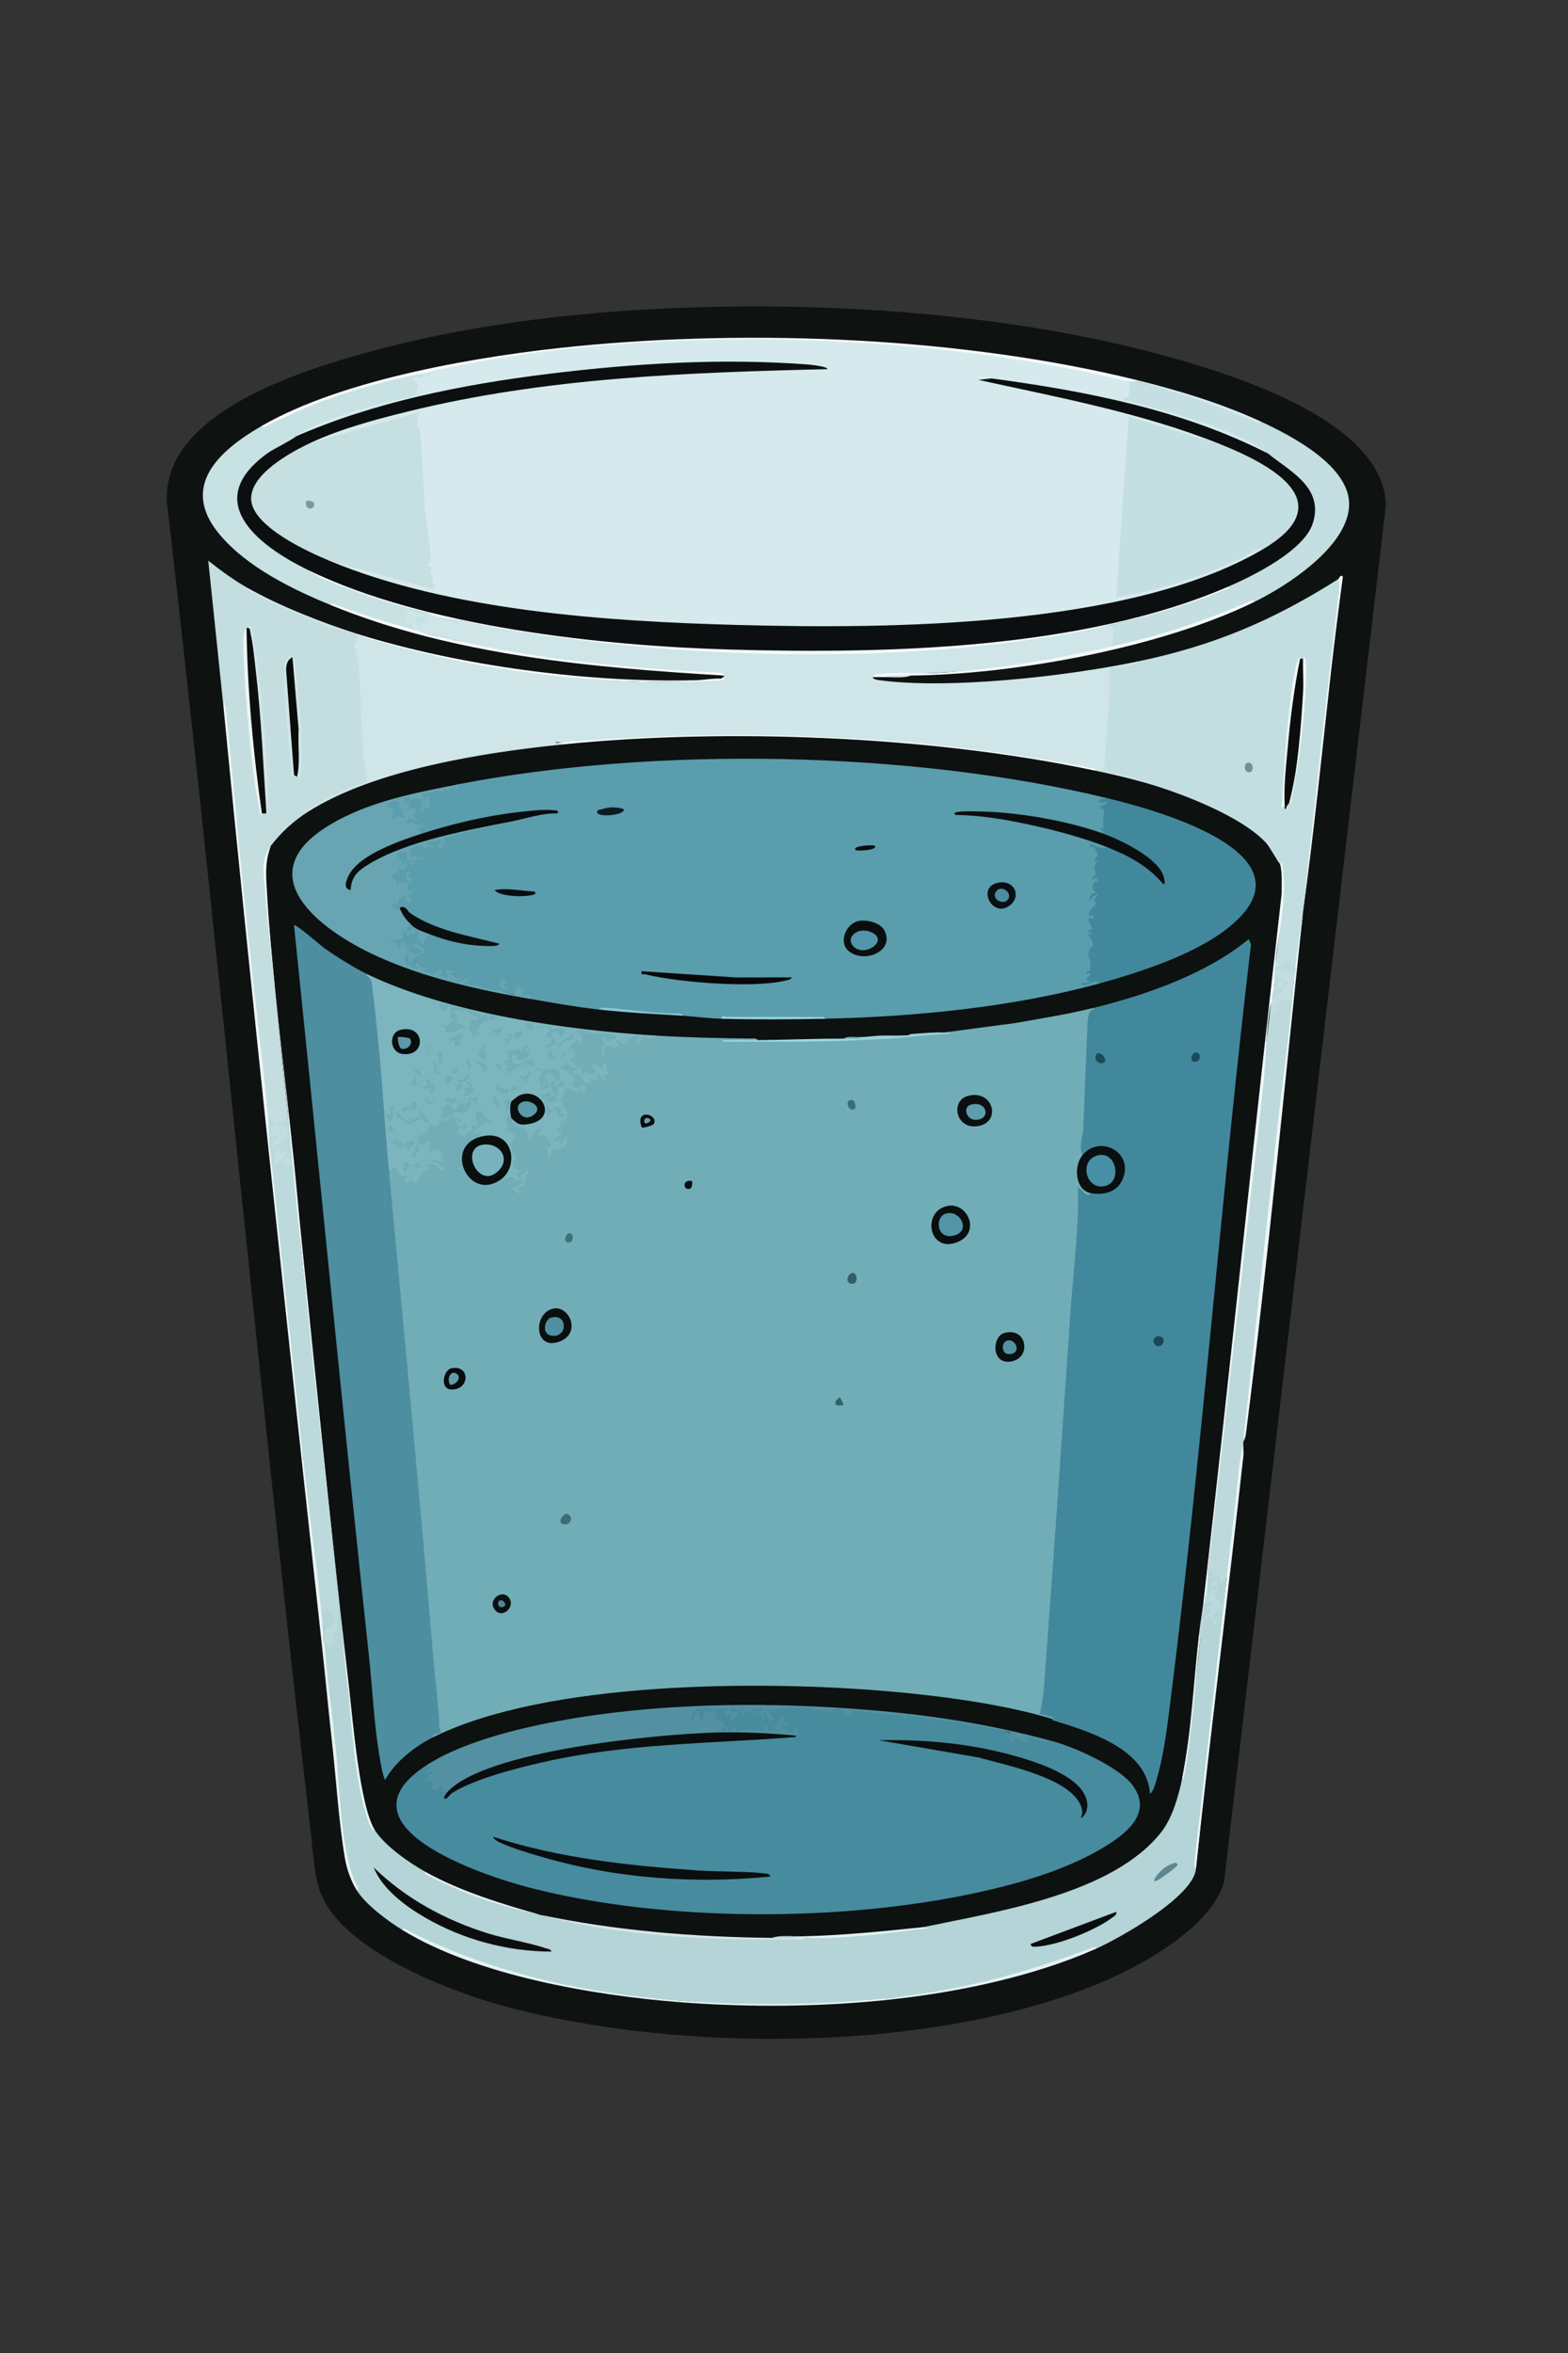 <?xml version="1.0" encoding="UTF-8"?>
<svg id="Layer_1" xmlns="http://www.w3.org/2000/svg" version="1.1" viewBox="0 0 1024 1536">
  <rect x="0" y="0" width="1024" height="1536" fill="#333333" stroke="none"/>
  <!-- Generator: Adobe Illustrator 29.5.1, SVG Export Plug-In . SVG Version: 2.1.0 Build 141)  -->
  <defs>
    <style>
      .st0 {
        fill: #060c0e;
      }

      .st1 {
        fill: #0b0e0e;
      }

      .st2 {
        fill: #c4dfe1;
      }

      .st3 {
        fill: #e6f0f0;
      }

      .st4 {
        fill: #ebf5f4;
      }

      .st5 {
        fill: #e5f1f2;
      }

      .st6 {
        fill: #eaf4f5;
      }

      .st7 {
        fill: #0e1211;
      }

      .st8 {
        fill: #0a0e0f;
      }

      .st9 {
        fill: #1b4b5b;
      }

      .st10 {
        fill: #080f10;
      }

      .st11 {
        fill: #99d6e4;
      }

      .st12 {
        fill: #89c7d5;
      }

      .st13 {
        fill: #eef7f7;
      }

      .st14 {
        fill: #0c0e0d;
      }

      .st15 {
        fill: #5c9dae;
      }

      .st16 {
        fill: #98d0da;
      }

      .st17 {
        fill: #478b9e;
      }

      .st18 {
        fill: #bdd9dc;
      }

      .st19 {
        fill: #e7f3f3;
      }

      .st20 {
        fill: #0a0f10;
      }

      .st21 {
        fill: #e6f3f3;
      }

      .st22 {
        fill: #f3f9f9;
      }

      .st23 {
        fill: #edf6f6;
      }

      .st24 {
        fill: #0c0e0e;
      }

      .st25 {
        fill: #0c1b22;
      }

      .st26 {
        fill: #070809;
      }

      .st27 {
        fill: #5392a4;
      }

      .st28 {
        fill: #6b949c;
      }

      .st29 {
        fill: #3f717d;
      }

      .st30 {
        fill: #f5f9fa;
      }

      .st31 {
        fill: #eef8f8;
      }

      .st32 {
        fill: #5a9dad;
      }

      .st33 {
        fill: #080c0e;
      }

      .st34 {
        fill: #5196a8;
      }

      .st35 {
        fill: #468fa4;
      }

      .st36 {
        fill: #f5fafa;
      }

      .st37 {
        fill: #1b4756;
      }

      .st38 {
        fill: #0b0e0f;
      }

      .st39 {
        fill: #0b0f0f;
      }

      .st40 {
        fill: #c4dee0;
      }

      .st41 {
        fill: #71adb7;
      }

      .st42 {
        fill: #5d8790;
      }

      .st43 {
        fill: #f6fafa;
      }

      .st44 {
        fill: #4f90a2;
      }

      .st45 {
        fill: #e0eff0;
      }

      .st46 {
        fill: #42889d;
      }

      .st47 {
        fill: #9adae6;
      }

      .st48 {
        fill: #d6e6e7;
      }

      .st49 {
        fill: #f4f9f9;
      }

      .st50 {
        fill: #ebf6f7;
      }

      .st51 {
        fill: #ecf4f4;
      }

      .st52 {
        fill: #5391a2;
      }

      .st53 {
        fill: #3a6e7b;
      }

      .st54 {
        fill: #68a4b1;
      }

      .st55 {
        fill: #eff6f6;
      }

      .st56 {
        fill: #5999a9;
      }

      .st57 {
        fill: #0a0e0e;
      }

      .st58 {
        fill: #e4f1f1;
      }

      .st59 {
        fill: #eef6f6;
      }

      .st60 {
        fill: #4d8ea0;
      }

      .st61 {
        fill: #c6dfe1;
      }

      .st62 {
        fill: #c3dee1;
      }

      .st63 {
        fill: #091113;
      }

      .st64 {
        fill: #c8e1e3;
      }

      .st65 {
        fill: #060c0f;
      }

      .st66 {
        fill: #f2f8f8;
      }

      .st67 {
        fill: #ebf5f5;
      }

      .st68 {
        fill: #e6f2f2;
      }

      .st69 {
        fill: #b4d4d7;
      }

      .st70 {
        fill: #315e68;
      }

      .st71 {
        fill: #0a0f11;
      }

      .st72 {
        fill: #bcd9dc;
      }

      .st73 {
        fill: #5d98a8;
      }

      .st74 {
        fill: #f0f7f6;
      }

      .st75 {
        fill: #558593;
      }

      .st76 {
        fill: #3c6d79;
      }

      .st77 {
        fill: #749aa1;
      }

      .st78 {
        fill: #080e10;
      }

      .st79 {
        fill: #5394a7;
      }

      .st80 {
        fill: #cfe5e8;
      }

      .st81 {
        fill: #090b0a;
      }

      .st82 {
        fill: #0d1110;
      }

      .st83 {
        fill: #e8f3f4;
      }

      .st84 {
        fill: #619bab;
      }

      .st85 {
        fill: #d6eaed;
      }

      .st86 {
        fill: #e1f1f1;
      }

      .st87 {
        fill: #0c0f0f;
      }

      .st88 {
        fill: #6a9ea9;
      }

      .st89 {
        fill: #0a0d0d;
      }

      .st90 {
        fill: #eff7f7;
      }

      .st91 {
        fill: #4b8da1;
      }

      .st92 {
        fill: #7cb5be;
      }

      .st93 {
        fill: #0b0f11;
      }

      .st94 {
        fill: #78b3bd;
      }

      .st95 {
        fill: #c4dee1;
      }

      .st96 {
        fill: #090d0e;
      }

      .st97 {
        fill: #0b0d0c;
      }

      .st98 {
        fill: #32626e;
      }
    </style>
  </defs>
  <path class="st7" d="M467.79,200.29c101.13-1.98,214.25,7.83,311.2,37.21,40,12.12,126.03,41.68,126,93l-105.68,898.32c-8.27,28.42-50.72,52.46-76.35,63.65-109.64,47.87-278.69,48.02-393.18,17.25-36.12-9.71-104.85-36.14-119.97-73.03-4.65-11.34-5.36-27.75-6.81-40.19-33.74-289.36-60.69-579.58-94-869-2.97-55.05,79.35-82.67,121.99-94.99,76.1-21.98,157.7-30.66,236.79-32.21Z"/>
  <path class="st80" d="M279,400c2.7.33,6.93,1.21,9,3,3.64,1.58,8.7,3.25,12,2,139.44,25.72,285.46,29.99,425,3,6.29-.71,5.11,11.87,1,14-1.23.9-2.49,1.68-3.85,2.04-14.87,3.86-30.93,6.45-46.15,8.85-32.54,5.14-60.93,6.34-92.62,7.26-4.3.12-9.7.37-13.37,1.86.04,1.3,2.55,1.78,3.58,1.92,45.63,6.32,122.62-2.48,168.42-11.92,3.4-.58,2.63,1.9-.23,3.2l-14.42,2.42c-1.13,21.13-2.63,42.45-4.51,63.98l20.02,4.79c3.4.85,5.11,2.39,5.14,4.6-.87.28-1.74.53-2.63.64-3.14.4-25.76-5.05-28.34-6.85-.74-.51-1.4-1.14-2.03-1.8-107.97-23.21-230.86-27.78-345.41-17.9-8.06-1.14-8.92-.84-2.59.9-1.17,1.15-2.54,1.97-4.11,2.44-53.64,6.31-109.35,14.31-157.14,40.98l-4.75.58c-2.39,1.18-2.91-.72-1.38-2.85,11.43-7.7,24.55-13.31,37.48-18.32-2.05-26.79-4.01-53.54-5.88-80.26-1.87-5.22-1.58-8.17.12-12.97l3.66-.6c75.88,21.13,158.38,34.66,237.31,28.49.07,0-1.29.19-1.31-.49.53-.7,1.98-1.1,2-2-19.2-2.1-38.9-3.73-59.1-4.9-39.18-3.74-78.99-7.59-116.9-18.1-5.76-2.01-11.76-3.34-18-4-2.48.58-7.8-.8-9-3-7.72-3.39-10.06-7.36-4.27-13.68,4.5,1.79,8.92,2.68,13.27,2.68Z"/>
  <path class="st69" d="M789,1025c1.49-2.78,5.23-.83,5.45,2.01,2.49,1.01,4.67,2.34,6.55,3.99-6.88,64.35-13.55,127.35-20,189-1.45,17.96-49.52,45.09-65,52-42.17,15.07-87.33,28.77-133,32-45.89,5.96-92.93,6.26-139,2-62.38-3.55-125.77-17.9-181-46-9.56-5.86-24.07-16.56-30-26-4.63-10.63-6.99-21.05-8.82-32.87-3.06-19.79-4.78-41.74-6.09-61.75-.03-.44.38-.9.91-1.38-4.14-21.49-6.72-44.1-7-66,3.67.08,4.78-1.16,3.35-3.74,3.25-3.36,4.35-5.92,3.3-7.66l1.53-4.33c-2.18-2.25-1.56-6.65,1.82-6.27,2.08,17.31,3.75,34.65,5,52,2.46,21.83,5.35,43.65,8.68,65.46,1.61,9.05,3.68,20.55,9.32,27.54l2.64.31c7.93,10.12,18.82,17.55,29.78,24.07l.58,2.62c22.02,13.83,49.37,21.32,75,28,56.39,13.22,115.92,16.74,173,15,26.58-.92,52.25-3.25,77-7l2.85-2.64,47.83-10.05c46.18-11.6,107.66-28.1,115.89-82.5l2.42-1.81c4.94-28.57,8.94-59.57,12-93-.11-6.55,1.04-13.77,3-20-.58-1.81-.58-3.48,0-5,4.04,1.21,5.44.72,4.19-1.48-2.15,1.89-3.95,1.19-3.19-1.52-.84-4.68.05-10.23,1-15Z"/>
  <path class="st62" d="M851,595c-1.1,11.49-2.77,22.82-5,34-.49,2.74-2.2,1.86-4.17.69-3.76,2.55-9.15,4.27-8.83-1.69,3.4-21.24,4.64-42.36,3.72-63.37l-.72-.63c-.64.62-1.35.86-2.16.63-5.11-8.88-9.56-15.4-18.29-21.5-19.7-13.77-43.15-22.39-65.9-29.57l-1.65-2.56-5.78-2.72-22.22-5.29c.45-1.35,1.23-2.69,1.36-4.14,1.31-15.12,2.02-30.1,3.1-45.39.39-5.48.02-11.83.55-17.46l17.56-2.95-.56-1.04c50.16-10.34,89.15-26.85,132-54l1.43.08c-7.4,70.24-15.54,142.55-24.43,216.92Z"/>
  <path class="st40" d="M162,384c21.66,12.12,45.33,22.46,71,31,.77-.44,1.43-.75,2,0-4.21,1.82-.53,4.6-4,5.49,2.91,6.68,3.37,17.17,3.95,24.99,1.44,19.5.36,38.9,3.95,58.12.33,1.76.04,3.63.11,5.4l1.99.98c-13.01,3.83-25.25,9.82-36.92,16.59-.4.23-5.17,2.56-3.08,3.42-3.03,4.48-7.11,8.47-12.25,12-3.5,4.47-7.42,7.81-11.75,10-4.47,7.61-4.64,16.2-3.59,25.79,4.25,49.79,9.12,99.53,14.59,149.21l-.62,6.74c3.77,6.08-1.52,15.59-8.04,16.52-3.04.43-2.72-5.27-1.76-6.23,1.12-1.12.84.61-.5.07-.37-.15-.61-.62-.82-1.19.86-5.69.43-11-1.27-15.91-11.86-89.38-20.41-179.67-28.01-269.99.25,2.08-.08,3.75-.99,4.99l-9.99-96c8.17,6.51,16.88,12.84,25.99,18Z"/>
  <path class="st95" d="M742,249c28.01,6.67,55.01,15.33,81,26,20.17,9.31,59.49,29.47,58.04,55.54-1.49,26.69-40.37,51.85-62.04,62.46-28.86,11.26-59.12,22.94-90.17,29.5l-2.83-.5c.28-4.06,3.19-11.47-1-14,27.63-6.26,53.3-14.6,77-25l.74-2.5c26-11.69,76.84-36.95,42.72-68.56l-17.42-13.36-.03-2.58c-28.71-17.07-62.2-26.04-94.65-34.43-1.12-2.31-.13-3.2,1.72-4.07-.07-3.53.58-6.37,1.93-8.5.27-1.66,3.78-.97,5,0Z"/>
  <path class="st64" d="M281,243c4.15,1.12,1.1,4.52-2.85,3.6-.71,1.65-2.14,2.44-4.28,2.39,1.65,1.73.7,8.93-.54,9.35-27.7,6.49-55.92,13.57-80.32,26.65.61.66.83,1.39.56,2.2l-16.75,9.63c-42.04,27.42-8.19,57.88,23.29,72.49l.9,2.67c24.5,12.07,50.5,21.41,78,28-.12,0-.89,1.19-2.31.94-3.73-.68-7.13-1.7-10.68-2.94-.26,4.67-4.84,9.87,2.99,9.01l1,3.99-2.58.4c-17.51-5.26-34.65-10.73-51.42-16.4-25.17-10.29-54.8-24.86-72.51-45.99-26.52-31.63-.33-54.9,27.51-71.01,32.65-14.6,70.61-30.97,107.01-35.72.95-.12,1.96.23,2.99.72Z"/>
  <path class="st43" d="M742,248c.87.28.86.62,0,1-1.36-.34-3.62.34-5,0-3.06.26-6.18.46-9.21-.12-46.53-9.04-90.19-16.98-137.7-21.05-102.2-8.77-208.07-5.26-307.21,16.24l-1.88-1.07c-18.53,2.91-37.82,8.01-55.77,13.73s-33.22,12.58-50.22,20.78c-1.02.49-3.41,2.5-4.01.49,53.4-30.91,144.02-45.99,205.5-52,115.83-11.32,252.34-5.8,365.5,22Z"/>
  <path class="st13" d="M812,941v-1l1.44-25.43c8.75-88.81,18.2-175.79,28.34-260.96,1.87-4.65,2.94-9.52,3.22-14.61-2.54-1.12-1.78-3.33,1-4-2.78-.88-2.92-5.05,0-6,1.57-11.09,3.49-23.02,5-34-12.12,112.98-22.76,226.57-37.13,339.37-.26,2.02-.59,5.05-1.87,6.63Z"/>
  <path class="st55" d="M175,727c1.87,4.63,2.27,9.73,1.22,15.31,2.41.86,1.63,2.06-.22,3.69-.07.74-.15,1.17-1,1-10.03-94.95-19.81-189.96-29-285l.99-4.99c4.72,47.81,9.07,95.69,14.02,143.49,4.37,42.18,9.54,84.35,13.99,126.51Z"/>
  <path class="st49" d="M270,411c2.77.76,6.06,2.25,9,3,6.19.7,12.19,2.03,18,4,56.88,12.82,115.21,18.43,173.48,21.02,1.08.08,2.54.84,2.52,1.98-86.35-5.23-176.38-13.03-257-46,.94-2.08,3.09-.35,4.37.13,17.21,6.44,31.94,11.02,49.63,15.87Z"/>
  <path class="st50" d="M812,941c-.34,3.05.33,6.4-.01,9.49-9.88,89.87-21.3,179.62-30.99,269.51.01-.18-1.34-.78-1.05-3.44,6.95-61.86,14.06-123.71,21.05-185.56-.3-1.93-.56-3.86-.68-5.79s-.2-3.83,0-5.72c2.64-26.24,5.48-53.56,9.48-78.41l2.2-1.08c-.04.33.04.67,0,1Z"/>
  <path class="st66" d="M819,393c-60.82,29.81-156.39,47.3-224,48l-17,1c-2.66,0-5.34,0-8,0-.05-1.63,2.17-1.92,3.45-2.05,13.12-1.36,29.29,0,43.04-.96,36.34-2.54,74.07-8.92,109.51-16.99,32.87-7.49,57.76-15.55,88.63-28.87,1.28-.55,3.43-2.18,4.37-.13Z"/>
  <path class="st30" d="M471,443c.74.03,3.09-.31,1.5,1-80,4.4-161.13-5.44-237.5-29-.55-.17-1.46.17-2,0-1.21-.85-.88-1.19,1-1,66.26,20.68,151.19,31.87,220.54,30.04,5.42-.14,10.46-1.28,16.46-1.04Z"/>
  <path class="st74" d="M874,378c.51-.32,1.46-3.45,2.98-1.52-2.8,21-5.5,42.08-7.86,63.14-5.81,51.84-11.06,103.84-18.12,155.38,7.35-68.53,14.84-137.05,22.99-205.51.36-3.06,1.11-8.66.01-11.49Z"/>
  <path class="st23" d="M198,952c-.07.74-.14,1.17-1,1-7.4-68.64-14.75-137.36-22-206l1-1c10.33,68.28,17.76,137.08,22,206Z"/>
  <path class="st68" d="M444,1306c.87.28.86.62,0,1-55.95-4.32-132.89-17.49-181-47,.57-1.98,3.02-.02,4.02.48,54.47,27.77,116.13,40.89,176.98,45.52Z"/>
  <path class="st5" d="M716,1272c-39.93,17.82-88.56,28.14-132,33-.74-.07-1.17-.14-1-1,46.25-5.16,85.14-15.89,128.63-31.87,1.28-.47,3.42-2.21,4.37-.13Z"/>
  <path class="st83" d="M583,1304l1,1c-45.8,5.12-94.04,5.55-140,2v-1c44.61,3.39,94.49,2.97,139-2Z"/>
  <path class="st67" d="M210,1054c3.03.77,3.47,6.88,1.29,8.44.72,2.93.62,5.45-.29,7.56,1.91.56,1.91,1.44,0,2-.28.87-.62.86-1,0-4.32-39.65-8.72-79.35-13-119l1-1c5.88,25.25,8.78,51.9,11.39,77.84,1.13,8.04,2.1,16.11.61,24.16Z"/>
  <path class="st19" d="M233,1234c-3.76-5.99-6.52-13.79-7.72-20.78-4.01-23.3-5.61-50.35-8.28-74.22.18-2.15.35-2.77,2-1,2.74,25.62,3.28,70.05,13.51,91.99.48,1.03,2.5,3.4.49,4.01Z"/>
  <path class="st85" d="M823,275c-.93,2.04-3.09.43-4.37-.13-24.52-10.64-50.66-19.38-76.63-25.87v-1c27.25,6.69,55.54,15.25,81,27Z"/>
  <path class="st80" d="M234,414l-1,1c-23.35-7.33-47.32-17.25-69.03-28.47-.5-.26-4.18-1.77-1.97-2.53,20.13,11.4,49.83,23.08,72,30Z"/>
  <path class="st3" d="M212,1072c1.4,22.08,4.66,44.06,7,66l-2,1c-2.49-22.3-4.57-44.7-7-67h1c.24-.87.57-.85,1,0Z"/>
  <path class="st80" d="M595,441c-4.82,1.84-11.59,1-17,1,4.84-1.88,11.56-.94,17-1Z"/>
  <path class="st82" d="M715,503c10.74,2.27,22.44,4.99,33,8,22.75,6.5,63.23,21.91,79.03,39.47,2.31,2.57,8.17,13.41,8.97,13.53,1.96,5.42,2.35,13.63,1.7,19.54-16.76,153.87-33.99,307.69-51.7,461.46.28,7.37-1.2,14.95-3,22-1.56,31.65-5.23,62.99-11,94-2.29,11.34-6.42,25.78-13.58,34.92-31.87,40.65-107.69,52.05-155.42,62.08-26.05,3.91-52.61,6.96-79,6-.59,1.54-1.41,1.53-2,0l-18,1c-50.59.94-101.63-3.51-151-15-25.76-6.66-52.3-14-75-28-10.53-5.82-26.45-16.88-33-27-.99-.51-1.55-1.4-2.05-2.34-1.02-1.9-1.78-3.92-2.46-5.97-2.27-6.83-3.82-13.92-5.15-21.01-3.91-20.91-5.93-42.82-7.34-63.67-11.13-97.23-21.92-194.55-31-292-9.08-79.84-17.09-159.52-24.02-239.03-.38-6.56.62-13.23,4.02-18.97,6.6-8.7,14.77-16.1,24-22,43.24-27.64,115.48-38.88,166-44,115.56-11.44,234.19-6.6,348,17Z"/>
  <path class="st22" d="M802,383c2.46.87-.97,1.55-1.66,1.83-25.52,10.26-48.48,17.09-75.34,23.17-126.84,28.72-297.68,23.19-425-3-3.64,1.1-8.39-.36-12-2-2.87-.54-8.45-2.97-9-3-23.88-5.36-47.04-13.65-69.68-22.82l-8.32-5.18c2.13-.02,4.34,0,6.34.79,31.1,12.27,58.07,21.79,91.05,29.04,65.41,14.37,133.8,19.69,200.59,20.71,67.6,1.03,136.27-.62,202.98-12.74,33.33-6.06,61-14.87,92.71-25.89,2.35-.82,4.87-.9,7.33-.91Z"/>
  <path class="st36" d="M367,486l-4-.99c117.53-10.23,236.86-5.86,352.56,16.94l-.56,1.05c-106.49-22.5-239.81-27.96-348-17Z"/>
  <path class="st64" d="M272.01,409c1.36-4.13-2.03-3.01-2-6l7-.53c3.26,3.82-2.34,5.1-4.99,6.53Z"/>
  <path class="st64" d="M297,418c-5.99-1.35-12.04-2.48-18-4l13.86,1.64,4.14,2.36Z"/>
  <path class="st64" d="M300,405c-1.12,2.99-1.95,1.49-3.66,1.18-3.03-.55-6.37-.61-8.34-3.18,3.93.74,8.09,1.2,12,2Z"/>
  <path class="st18" d="M812,940l-2.87,17.63c-2.17,24.52-5.37,48.93-8.13,73.37-2.21-.4-2.71,3.69-5,2-.4-.29,3.11-7.29-5.99-2l2.98-4.51-3.99-1.49c13.61-129.6,27.27-252.93,41-370l1.62-.26c2.94-3.3,4.91-5.26,9.26-3.91-.13-5.23,1.25-9.17,4.12-11.83-2.36,32.89-7.37,65.7-10.99,98.51-7.47,67.48-14.59,135.08-22.01,202.49Z"/>
  <path class="st72" d="M175,727c.42,1.57,3.76,4.91,3.89,5.64.09.53-3.62,7.57-1.88,10.35l.99-3,3.98,2.51c-1.8,1.98-4.5,3.31-3.97,6.5,5.24-3.4,12.16-7.07,8.98-13.99l-4.99,3.98c4.56-4.96-.53-4.03-1.01-5.5-1.02-3.16,4.27.14,5.02-.97l1.99-5.51c3.39,27.59,6.12,55.28,8,83,8.8,79.98,17.47,159.98,26,240-1.01,1.79-1.77,6.83-1.74,8.72.05,2.98,3.04,1.24-.3,6.53-.78,1.24-2.93-.04-.94,3.23-6.3-.45,2.26,2.53.97,4.52-2.34-1.71-3.85,1.96-4.49,1.98-.23,0-2.23-2.34-3.5-2.98-.25-.12-.68.09-1,0,0-.67,0-1.33,0-2,.49-3.3.85-6.52,1.09-9.67,6.33,1.24,4.32-10.14.29-6.6-.67.59-1.57.54-2.39.27-3.31-33.77-8.41-68.23-12-102-7.29-68.56-14.75-137.43-22-206-.63-5.92-.36-12.92-1-19Z"/>
  <path class="st31" d="M833,628c2.11,2.99,2.19,4.99.22,6.03,1.43,4.25,1.03,7.24-1.22,8.97.86.33.86.67,0,1,2.93.63,1.63,5.79-.47,6.78l-.53,3.22c1.11,1.43.53,1.97-1,1-3.21,15.37-3.16,37.17-5,53.5-11.89,105.5-24.1,211.01-36,316.5-.55,4.86-.47,10.31-1,15,2.52,1.45,1.61,2.73-1,3-.18,1.63.18,3.37,0,5-.78.09-1.11-.91-1-3,17.61-153.68,33.29-307.77,50.99-461.51-.06-6.53.54-13.11-.99-19.49.09.01.56-.85.96-1.01,4.36,20.64-1.69,43.92-3.96,65.01Z"/>
  <path class="st24" d="M360,1273.99c-28.93-.16-57.33-7.77-82.3-22.18-12.89-7.44-28.03-18.65-33.68-32.8,21.09,20.53,47.17,34.62,75.23,43.26,12.04,3.71,25.78,5.65,37.4,9.6,1.31.45,3.05.29,3.37,2.12Z"/>
  <path class="st6" d="M228,1102c-.28.87-.62.86-1,0-1.96-17.27-3.09-34.73-5-52-8.84-79.95-17.73-159.99-26-240,.28-.87.62-.86,1,0,9.99,97.19,19.68,194.93,31,292Z"/>
  <path class="st97" d="M673,1269.01l55.99-21.01c.38,2.11-1.31,2.8-2.67,3.82-11.15,8.4-36.26,18.43-50.13,18.97-1.6.06-2.73.08-3.19-1.78Z"/>
  <path class="st48" d="M504,1265l18-1c.67,0,1.33.02,2,0l2,1c-1.04,1.66-3.79,1-5.49,1.02-53.34.66-116.18-1.59-167.51-16.02,49.24,10.3,100.63,14.52,151,15Z"/>
  <path class="st58" d="M784,1068c-3.5,31.16-5.21,62.68-10.95,93.56l-1.05-.56c5.99-29.62,7.5-63.65,11-94,.56-.77.89-.44,1,1Z"/>
  <path class="st21" d="M245,1195c-2.76.31-5.03-7.59-5.72-9.78-7.66-24.46-9.34-57.32-12.28-83.22h1c2.41,20.7,6.94,77.47,17,93Z"/>
  <path class="st45" d="M353,1250c-25.67-5.37-49.67-13.32-73.03-25.47-.5-.26-4.18-1.77-1.97-2.53,22.75,12.58,49.97,20.97,75,28Z"/>
  <path class="st86" d="M603,1258l3,.99c-11.88.68-23.66,2.97-35.5,4-13.82,1.21-30.84,2.78-44.49,2.01-.85-.05-1.73-.04-2-1,26.45-.61,52.72-3.28,79-6Z"/>
  <path class="st18" d="M788,1040l2.02,1.39c-.97-5.04,1.9-3.16,5.98-3.38.32,1.62-2.77,1.22-2.92,2.45-.32,2.73,6.52,7.3,4.92,9.52-.44.6-6.59.21-5.02,7.37.14.66,4.77.98.04,3.65-1.9-4.44-.11-6.63-6-4-.57-5.83.59-2.94,1.99-3.63,1.17-.58,1.98-2,2.98-2.87l-3.97.5c0-3.43,2.16-3.53,5-3.51-1.34-5-4.92,1.33-6.01-4.49.17-1.55.97-2.73,1-3Z"/>
  <path class="st42" d="M754.01,1227.99c-1.42-1.42,4.79-7.47,6.06-8.43,1.01-.76,8.99-5.86,8.91-2.07-.02.92-13.91,11.56-14.97,10.49Z"/>
  <path class="st18" d="M787,1048c-.74,6.58-2.3,13.74-3,20l-1-1c.84-7.3,2.2-15.06,3-22l1,3Z"/>
  <path class="st18" d="M795,1031.01v4.99c-.29.24-3.86-.85-3.99-1.01-.9-1.01,3.01-4.93,3.99-3.98Z"/>
  <path class="st97" d="M851,430c2.27,30.87-1.72,63.95-9,94-.19.64-2.44,2.33-2.01,3.99h-.98c-.05-.66.03-1.33-.01-1.99l-.95-1.55c.54-31.65,4.19-63.14,10.95-94.45.56-.08,1.43-.07,2,0Z"/>
  <path class="st59" d="M849,430c-3.77,18.87-6.28,38.3-8,57.5-1.09,12.14-2.73,26.5-2,38.5l-2,1.5c1.65-26.97,3.13-55.02,7.28-81.72.4-2.6,2.68-16.58,4.22-16.69.2-.01.44.92.51.91Z"/>
  <path class="st4" d="M851,430c.09.01.32-.95.5-.94,2.2.13,1.63,11.08,1.54,13.48-.92,25.38-4.45,54.64-9.57,79.44-.16.8-.37,4.6-1.47,2.02,5.37-18.31,7.91-52.82,8.99-72.51.39-7.13-.26-14.36.01-21.49Z"/>
  <path class="st18" d="M846,629c-.26,1.86.28,4.16,0,6l-2.3,1.92c-.34,7.61-5.78,14.47-12.7,17.08-.74-3.51.72-6.87,1-10,4.92-.77,4.92-1.1,0-1,.48-4.92.47-10.08,1-15,1.43.7.02,3.45,1.98,2.44s3.91-.85,4.08-.97c.86-.61.55-2.54,1.46-2.5,1.37.06,3.59,2.26,5.47,2.04Z"/>
  <path class="st28" d="M814.51,498.01c4.01-1.2,4.63,5.19,1.98,5.98-4.01,1.2-4.63-5.19-1.98-5.98Z"/>
  <path class="st14" d="M161,410c.74-.45,1.63-.93,2.41-.33,4.84,3.72,11.34,109.39,10.59,121.33-.17-.02-2.18.03-3,0-7.09-39.68-11.62-80.75-10-121Z"/>
  <path class="st90" d="M197,810h-1c-2.85-27.63-5.21-55.36-8-83-5.34-52.8-11.61-105.56-16.07-158.49.17-6.86,1.11-11.29,5.07-16.51-3.3,8.04-3.44,15.85-2.99,24.49,3.1,59.2,11.93,122.59,17.99,182.01,1.75,17.14,3.24,34.44,5,51.5Z"/>
  <path class="st81" d="M194,507c-.68-.28-1.32-.71-2-1-3.02-22.23-4.9-44.87-5.65-67.93-.35-2.95,1.12-9.96,4.72-9.33,4.18,25.52,5.52,51.28,4.04,77.29l-1.11.97Z"/>
  <path class="st80" d="M161,410c.86-.76,1.81-1.81,2.99-1,1.27.87,4.57,26.64,5,30.5,2.67,23.45,5.07,50.49,6,74,.24,6.15-.14,12.35,0,18.49-.78.26-.86-.98-.99-1-2.07-31.13-3.34-62.5-7.01-93.49-.87-7.34-1.67-16.7-3.32-23.71-.42-1.76.06-4.47-2.67-3.8Z"/>
  <path class="st51" d="M171,531c-.07,0-.41,1.08-.96,1.01-1.22-7.43-2.96-15.16-3.91-22.64-3.35-26.16-6.43-58.59-7.16-84.84-.1-3.71-.73-12.07,2.04-14.54.56,40.46,4.31,80.99,10,121Z"/>
  <path class="st80" d="M194,507c2.27-9.75.37-20.51,1.04-30.54l-4.05-47.46c-3.7,1.82-4.33,5.76-4.06,9.52l5.07,67.48-1.14.65c-1.9-18.82-4.41-38.15-4.9-57.11-.12-4.59-.89-16.63,1.47-19.61s4.5-1.92,5.55,1.59c.53,16.98,3.42,34,4.06,50.94.2,5.35.8,19.91-1.15,23.93-1.23,2.54-.76,1.07-1.89.61Z"/>
  <path class="st85" d="M737,249c1.18,1.98.49,7.57-.15,9.35s-3,.93-2.84,2.63c26.03,6.75,52.89,13.92,77.35,25.15,6.64,3.05,12.16,6.24,16.64,9.86-2.5-.18-5.03-.45-7.36-1.42-28.99-12.06-53.87-21.97-84.64-29.58-24.13-5.97-48.68-10.17-73.21-13.88,44.95,8.02,88.61,20.07,130.98,36.17l3.23,2.71-1.47,1.65-56.71-16.84-7.64,112.65c31.37-5.52,62.29-15.85,90.09-30.86,2.22-.67,3.3.09,2.73,2.41-.96,1.65-2.06,3.32-3.68,4.38-20.51,13.33-55.65,23.16-79.72,28.83-76.83,18.08-161.63,19.82-240.24,18.2-94.36-1.95-194.13-6.33-282.6-41.83l-2.76-2.57,1.43-1.68,64.69,17.8-3.31-15.13,1.24-.83c-2.72-28.16-5.02-56.6-6.89-85.32-1.83-2.09-2.32-5.03-1.48-8.82l-65.98,18.58-1.69-1.6c1.09-1.54,2.31-3.09,4-3.98,19.61-10.29,56.38-18.4,78.75-22.92,78.6-15.89,157.68-21.49,237.75-22.57-72.44-3.79-146.72,1.21-217.76,14.51-37.84,7.08-69.11,16.94-105.1,29.87-2.44.88-5.06,1.02-7.64,1.09.47-2.6,22.46-11.23,28.23-13.27,16.72-5.93,34.41-10.12,51.77-13.74.39-1.82-1.67-.63-1.99-1-.26-.29,1.63-2.49,1.83-3.71.69-4.3-3.78-5.1-3.81-5.78-.14-2.59,6.14-.19,6.77-.66.59-.44.62-2.48,1.76-2.74.95-.22,2.97,1.29,3.45.91.26-.21-.22-1.69,0-2.01,1.04-1.49,7.58-2.21,9.81-2.69,134.43-28.69,312.86-23.71,446.19,8.69Z"/>
  <path class="st87" d="M193,285c51.22-22.55,109.07-33.99,164.63-40.87,56.37-6.98,114.2-10.5,170.86-6.12,1.39.11,13.45,1.56,11.51,2.98-91.98,2.2-183.99,5.52-273.82,27.69-21.19,5.23-43.39,11.14-63.18,20.32l-.33,2.36c-29.65,15.67-55.56,31.95-16.94,57.47,9.04,5.97,19,10.52,28.84,14.82l.42,2.35c78.75,32.85,181.67,39.67,266.54,41.96,99,2.67,255.39,1.76,342.46-48.96l1.46-3.2c22.33-13.64,28.85-28.63,6.42-45.38-10.27-7.67-22.19-12.95-33.96-17.89l-.92-2.53c-50.6-20.31-104.9-30.38-157.99-42.01l8.48-.97c61.97,8.3,124.52,20.48,180.52,48.98,14.53,11.73,36.91,22.38,29.28,45.78-5.78,17.73-38.81,34.11-55.28,41.22-94.6,40.86-222.36,43.92-324.54,41.04-84.43-2.38-200.3-14.91-276.46-52.04-33.36-16.27-70.07-45.44-25.31-76.81,2.57-1.8,17.14-9.2,17.31-10.19Z"/>
  <path class="st62" d="M846,635c-.28,1.82-.84,3.08-1,4-.75,4.34-2.62,9.21-2,14-4.97.2-9.17-3.38-7,3.99l-.99-1.99c-6.57,1.82-.88,3.2-1.01,3.48-.41.93-2.27,1.57-1,3.5-4.16.87-.34-5.4-3-6.99.08-.37.91-.73,1-1,2.04-6.22,1.58-2.53,2.8-3.23,1.78-1.03,9.97-10.87,8.19-13.77l-2,3.99c-1.57.31-.94-1.79-1.99-2.55-1.34-.97-5.11,2.3-3.99-5.44,4.31.95,7.64,1.68,11.99,1.99Z"/>
  <path class="st69" d="M210,1054c3.5-7.51,6.37-1.36,8.39,1.66.37.56,1.55.29,1.6.36.21.32-4.39,5.87-4.71,6.08-1.37.85-3.19-.24-3.27-.1-1.14,2.04,2.78,6.79-1.01,8,.02-4.55-.55-11.38-1-16Z"/>
  <path class="st41" d="M714,658c2.47.33,2.28,1.56-.56,3.67l-1.07,4.82c-.07,30.17-1.86,59.34-5.38,87.51l.96,2.03c-4.15,6.38-3.99,18.05,4.32,20.79l.71,2.17c.32,4.7-4.74,3.1-6.94.51-6.53,111.96-14.49,224.61-23.89,337.95,6.67,1.67,8.28,3.19,4.83,4.54-32.56-9.73-73.54-15.07-107.51-17.99-81.99-7.06-222.14-6.8-296.49,29.99-4.59-.59-.46-3.66,2.35-4.57-10.16-111.95-20.34-226.15-30.54-342.6l-.81-22.83c2.3-7.23,5.72-3.48,8.55,1.23,2.68-.35,5.01.02,4.78,3.05,3.68,3.23,8.56-5.06,8.89-8.69,2.46-.91,4.63-2.39,6.5-4.45,5.56,1.94,6.61-3.92.61-1.81-5.03,5.74-5.45-.47-4.78-5.23-9.93,2.43-10.15-7.43-1.56-10.33,4.88-4.26-4.34-6.1-7.86-2.22-7.35,1.64-19.27-12.65-8.61-10.96,3.87,4.82,7.61,5.62,11.22,2.42.98-6.56,4.48-5.02,10.5,4.63,1.72,2.15,3.25.63,4.6-4.55l-1.07-3.34c2.44-3.64,7.57-8.12,10.77-1.98,1.71-3.29,4.19-4.23,7.63-3.25-1.73-3.54,8.22-5.46,9.37-4.46,1.61,1.41-.28,10.56-4.37,8.86-1.65,3.34-4.02,5.25-7.11,5.74,1.61,4.8,3.23,7.29,7.35,3.69-3.37-7.79,5.8-14.01,8.2-4.89,6.27,2.7,5.2,5.89-3.23,9.59,2.17,1.88,2.04,3.53-.39,4.94l-.81,2.32c-19.33,6.42-5.88,35.47,11.51,24.81l2.3.87,5.1-3.02c3.68-.16,4.96-1.24,2.15-4.32.51-6.22.78-11.16-2.25-16.98,2.61-4.02,1.91-5.89-2.1-5.6-1.09-.34-1.58-9.21-1.2-10.17,1.83-4.62,4.09-4.62,5.3.09,2.33,4.42,6.08,5.15,10.69,5.39,1.17,1.24,1.76,2.82,1.77,4.73,1.72-5.79,10.36-8.61,8.1-.62l2.97.85c1.05,3.41,2.92,3.33,5.6-.24-2.35-3.33.96-9.49,4.61-11.24l.77-2.76c-1.66-1.64-3.46-4.77-3.9-6.75-.32-1.43,2.72-9.5,4.48-10.3,4.88-.49,4.57-6.97-.63-8.8-3.5-.82-6.01-2.36-3.03-5.7,2.81-1.28,6.34-4.14,8.12-6.34.6-.74-2.15-1.96-3.1-2.05-2.7-3.11,4.06-8.9,7.34-9.09-1.41-1.75-2.08-3.41-2-4.97,9.44.76,18.83,1.91,28.19,3.45.97,4.11,3.49,4.29,7.55.53,5.81.47,11.29.43,16.46-.1,20.91,1.32,40.57,1.72,61.51,1.98,1.69.02,4.45-.64,5.49,1.02l-2.27.5,63.06-.9,5.21.39c.57-.56,1.14-1.01,1.75-1.06,18.62-1.47,37.62-2.72,56.32-3.48.11,0-1.96.24-2.08-.46l46.33-6.17c16.88-3.04,34.03-5.69,50.67-9.83Z"/>
  <path class="st32" d="M723,521c1.77,2.8,1.64,5.03-.38,6.68.65,2.31-.16,16.15-1,16.43-.48.16-1.04.06-1.62-.11l-3.96.74c-21.37-6.93-43.71-10.99-66.11-12.6,23.74,3.75,47.18,9.37,69.81,17.47.65.23,1.2.79,1.77,1.38s1.05,1.29,1.49,2.01c.74,3.01-1.89,2.91-4.46,2.42.09,3.67-.53,7.36-1.83,11.01,2.29,5.69,1.83,9.74-1.36,12.15,2.9,4.5,2.69,7.34,1.97,12.66l-3.91,4.43c3.36,1.45,3.57,4.65-.04,6.04l1.66,3.96c-1.03,3.54-.75,7.29.85,11.27-2.85,3.75-3.79,5.8-1.91,10.8.49,3.95-.09,8.18-1.1,11.52,2.92-.78,6.9-1,5.14,2.75-56.62,15.46-120.29,21.7-179,23-21.66-.94-46.37-.82-68,0-8.79-.24-17.59-1.49-26-2-17.96-2.08-35.96-3.41-54-4-15.12-1.72-30.03-4.35-45-7-.19-2.44,3.98-.48.83-.64-2.65-.13-8.31-.61-7.99-2.88.36-2.56-.46-1.24-.59.95-14.63-2.09-29.14-5.07-43.52-8.94l.13-1.83c-5.73.33-13.85-1.91-20.04-4.1l-.23-1.45c-6.41-.11-16.01-3.76-10.82-11.44-2.11-7.59,1.05-4.57-.34-2.48-2.11,3.18-5.67,1.22-6.22-2.23-8.42-2.4-1.42-5.81,4.17-5.6-.37-5.94,1.92-6.79,6.87-2.56,1.18-3.24,6.04-1.91,7.2.17.18.33.84,6.66.42,7.18-.34.42-1.1-9.04,5.13-6.14l4.26-.55c9.53,3.32,19.51,5.63,29.59,5.87l-20.29-5.2c-12.93-3.2-23.75-9.36-33.56-17.13-.69,4.03-6.84,2.28-7.14-2.06-.07-1,8.66-9.52,11.31-8.29-.22-4.52-2.02-5.56-5.42-3.11-1.17-.15-6.06-6.94-5.32-8.69,2.02-2.23,4.25-4.23,6.69-6.01-5.07-7.59-4.59-8.89,4.41-10.16,5.21-3.74,12.07-5.69,17.07-1.54.35.14-7.35-2.15-4.53-3.6,18.85-5.02,37.83-9.53,56.92-13.54,2.34-2.63,5.88-4.17,10.6-4.62-22.53,2.55-44.8,6.93-66.82,13.14l-2.77-.52c-3.1.18-5.94-.09-4.75-3.96l-2.62-1.36c-7.04,2.74-6.92-5.46-.51-6.58l1.08-2.42c-4.4,1.86-6.14.2-4.34-4.31-4.79-3.32-3.62-5.39,3.5-6.22,2.57,1.14,6.05.87,6.91-1.66,8.11-1.23,16.03-3.06,23.73-5.49,128.62-25.02,296.36-21.92,424,9Z"/>
  <path class="st46" d="M714,658c34.89-8.7,73.66-22.06,101.51-44.99l1.47,3.47c-19.32,162.7-31.56,326.47-51.99,489.01-2.19,17.42-4.42,38-9.28,54.72-.97,3.36-2.01,8.68-4.71,10.78-1.82-29.31-39.72-40.78-63.5-48.02-.7-.21-.46-.97-.51-.98,2.16-1.37-.95-1.18-2.01-1.48-1.99-.55-3.85-1.63-6-1.53,1.16-5.16,2.36-11.52,2.75-16.77,6.13-81.47,11.67-163.2,17.27-244.71,1.9-27.7,5.6-54.92,5-82.51,2.99,1.31,5,7.3,8.99,4l1.7-1.81c29.78,1.7,18.31-40.12-5.36-22.81l-2.34-.38c-2.72-5.48.15-11.35.41-16.86,1.01-21.16,1.46-42.47,2.65-63.67.22-3.97-.26-15.1,4.44-14.47l-.51-.99Z"/>
  <path class="st17" d="M520,1133c-3.41-.99-6.88-2.03-10.4-3.12-.2,1.03-.79,1.14-1.77,1.08-11.08-.62-22.56-.7-33.38-.76-5.73,1.01-7.13.34-3.59-4.3-4.88-.65-6.62-2.79-5.19-6.42-1.26.6-2.49.58-3.6-.27-1.33,4.1-3,7.26-7.02,3.05-1.77,3.51-4.18,2.7-5.57-.81-1.52-3.84,3.61-6.46,6.64-7.11,2.84-.61,26.71-.73,28.98-.36,3.49.56,6.01,1.05,8.74,3.76,3.18-.35,5.87-1.3,8.09-2.85,17.06-1.63,35.11-.55,51.9,2.04,1.37-.63,3.2-.94,4.68-.84,11.48.79,23.66,1.95,35.13,3.32,23.52,2.81,49.56,5.96,71.08,13.22,3.23,3.48,4.69,3.73,4.37.75,5.35.91,10.66,1.78,15.93,2.62,14.64,3.36,45.28,17.07,54.41,29.09,14.61,19.22-5.93,33.51-21.39,42.43-23.67,13.67-52.58,21.96-79.2,27.8-88.75,19.45-204.55,19.59-292.64-2.99-31.25-8.01-129.12-40.63-67.17-80.33l2.6-.65c3.13,4.75,3.02,7.88-.32,9.41,2.6.78,3.53,2.94,3.11,5.47,3.58-3.88,7.18-.22,7.6,3.77l.78,1.04c16.28-12.05,41.44-19.05,61.58-22.7,55.18-10.01,109.91-14.69,165.65-15.34Z"/>
  <path class="st60" d="M240,636c.57.85,1.98,2.01,4.23,3.48,1.45,8.11,2.49,16.9,3.3,25.67,2.78,30.08,5.34,60.16,7.7,90.27.11,1.4-.08,2.82-.29,4.27s-.55,2.88-.94,4.31c9.97,105.92,20.06,212.38,29.01,318.49,1.27,15.05,3.38,29.92,3.97,45.05.05,1.23,1.12,3.28,1.01,3.43-.18.24-7.44,1.62-4.99,3.04-12.08,5.98-25.02,16.05-31.5,28-1.79-3.96-2.4-8.55-3.18-12.81-4.06-22.3-4.9-45.2-7.32-67.68-17.12-159.07-32.59-318.38-48.99-477.5,1.1-1.18,17.32,13.12,19.68,14.81,7.77,5.56,19.79,13.09,28.32,17.18Z"/>
  <path class="st92" d="M428,676c-1.39,4.32-7.32-.07-9,1.01-.3.19,1.35,4.91-4,3.5l2.99-3.49c-5.05-2.52-8.87,3.93-10.51,4.08-2.51.24-3.21-2.3-5.48-2.08l1.99,3.48c-3.9,3.97-5.16-2.12-8.32.45-2.46,2,.84,6.02-2.15,6.05l-.43-6.35c4.16-.77-1.48-4.35-.08-5.63,1.78-1.63,4.52,1.46,3.49,3.99.68-2.48,5.28-2.77,5.51-3.01,4.01-4.25-15.58-3.37-16.54-3.45-2.2-.19-5.33-2.68-8.45-1.52-.24,1.6,1.63.64,2.33,2.19,1.17,2.57.28,7.29-2.35,5.79-.31-.18,2.48-2.54-.47-1.98l-5.51,5.49c.38,1.34,2.71-.71,2.97-.51.19.15,1.82,4.28,1.8,4.52-.14,1.84-3.78,1.74-3.77,3.47,2.93-.09,3.2,2.83,4.69,4.09.79.66,3.06.72,3.26.99.21.29-1.05,1.93-.95,2.42.59,2.87,2.85-.13,3.47-.13.71,0,1.66,1.49,3,1.57,4.19.25,4.93-2.84.54-4.42,4.36-5.47,3.54-.11,7.49,1.51l.52-3.53c3.79-2.13.97,4.47,3.96,6.02-.67,1.69-3.69,1.25-3.98,1.51-2.16,1.96,2.57,1.65,2,2.98-4.28,1.27-3.11-3.64-5.98-4.98l-.02,5.99-3.5-1.97c-2.15,1.79,1.06,3.83-2.97,2.96-3.55-.76-3.33-4.28-5.56-5.49-1.08-.59-3.13.9-3.95-1.01-1.13-2.62,4.47-.21,3-3.48-3.52,1.25-5.09-2.42-6.53-2.99-1.68-.67-1.32,1.33-1.83,1.64-1.31.79-4.09-.15-2.15,2.32,2.06-1.37,8.8,4.81,9.51,6.54-1.89.16-3.01,3.05-1.9,4.38,3.42,4.09,9.06-6.24,7.89,4.09l-3.99-1.99-.5,2.99c-1.68-2.21-7.44-4.82-9.04-2.03-.52.9.28,2.28-.07,3.07-1.04,2.34-5.88,4.22.6,3.47-4.89,3.67,3.17,2-1.99,4,5.62,2.76,2.96,4.45,1.99,9.51l-2.99-1,1.02,2.48c-5.19-1.33,1.07,3.2-.03,4.52-4.94-4.16-3.77.44,0,2.99-1.78-.93-5.78,3.21-5,4,1.91,1.94,2.01-2.21,2.49-1.99l2,4.99,2.49-5.99c2.23,2.87,1.5,6-1.97,7.43-1.24.51-1.91.63-3.52,1.33-.5.22-2.76-.51-3.36.39-.78,1.18.57,5.48-3.15,4.84,3.11-2.87-.25-4.4,0-7.99l3.99,1.99c-2.24-1.3-.81-4.78-1.02-4.95-.33-.27-2.13.36-2.77-.24-.53-.5.14-2.19-.81-2.9-1.31-.98-4.71.42-5.39-1.4l2.99-3.49c-4.96-3.06-6.07,9.06-9,6.99l-.9-6.27c-2.04-3.48-7.6-.05-10.09-7.73,1.73-.53,3.97.16,6.74,2.08,23.28.55,11.05-25.15-4.42-12.5l-2.31-.58q-3.42,1.21,0,0c1.74,2.31,2.07,8.88,0,11-.83-.76-.67-2.27-1.98-1.99-3.42,3.11.27,7.3-.15,8.52-.27.79-2.17.07-1.87.97.7,2.05,3.1.29,3.75.69.53.32,1.45,2.95,3.25,3.3-5.68,4.6-2.52,9.49,0,15.02.36.79-1.84.19-2.05,1.08-.79,3.35,2.7,6.65,6.05,6.42-2.69,3.93-4.94-2.38-2.99,4.99,1.21,1.25,7.38-8.52,6.97-3.5-.01.16-1.44,1.21-1.7,2.76-1.64,9.87-1.52,3.77-5.27,7.76-.96,1.03,4.15,1.11,1.98,2.98-.94.81-5.78-2.39-5.99-3.99,2.33,2.02,8.89-3.03,6.99-5-.73-.76-4.18,2.66-5.44-1.66l-8.55,1.65-.28-2.31c10.28-9.35,4.71-27.49-10.64-24.12l-2.09-1.58c-5.09-.39,1.75-.84,0-3-.16-.2-4.04,2.13-4.99.5,2.96-2.43,7.08-8.46,10.99-6.51.61-2.73-2.4-2.24-4.04-4.48-.72-.98.02-2.75-1.45-3.51-7.25-.39-1.75,9.08-2.5,9.99-.18.22-4.33-2.45-3.99,2l1.99.99c-4.67-1.45-6.95,7.83-9.49,2.01l-3.5,1.99c2.1-1.1,2.78-5.75,3.01-6,.17-.19,7.15,2.45,3.98-.98-.9-.97-4.68.08-4.88-.06-.26-.19-1.37-3.64-1.11-3.94,1.89-2.23,1.7,2.58,2.99,1.99,1.57-5.3-4.37-1.3-5.98-4.51.86-4.11,5.96-.44,9.29-2.43.38-.23,3.41-4.35,3.47-4.68.22-1.13-1.1-2.96-.77-3.36,1.74-2.1,2.75,4.27,4.99,2.99-2.29-4.85.65-2.52.99-5.99-1.28,1.87-5.81,1.27-6.06,1.47-.96.77-.51,2.86-1.58,3.65-1.31.96-3.86-.57-5.31.34-1.17.74-1.93,3.67-3.54,4.54-.62-.71-3.67-4.97-3.99-4.98s-3.24,4.02-5.5,3l3.01,4.5c-2.74.19-2.07,2.17-.48,2.49,1.45.29,2.6-2.6,4.47-2-2.36,5.5-2.86,3.39-8,3,2.03,2.89-.23,4.32-3.03,3.41-3.96-1.28-5.73-8.18-9.48-10.42l.5,5.99c-4.27-2.32-1.86,2.63-6.48-.02l.5,2.01c-2.81,1.23-8.59-7.44-10-5.99s7.67,7.6,8.74,7.85c2.56.59,6.54-3.82,8.73-3.9.76-.03.41,1.67,1.18,2.06,3.07,1.56,6.13-.29,3,5.65-1.43,2.71-6.32,4.13-6.62,4.42-.14.13-.1,3.67.05,3.79,2.25,1.8,4.4.18,5.92-.34,2.74-.94.71,4.61,1.98,6.46l-1.98,1.99c4.32-.54,1.73-4.69,4.99-3.99l.5,2,1.99-2c5.46,3.48.75,4.35,2.51,8.99-.27.31-7.82-4.56-7,0l3.95.56c.11,1.98,4.98,1.01,4.04,2.93-2.16,4.43-4.15-1.81-5.6-2.24-.82-.24-5.05.26-6.4.23-2.83,3.08,1.86.32,2,.53,1.45,2.09-1.73,2.09-2.49,2.95-1.19,1.35-3.74,4.26-4.58,5.55s.19,2.42.08,2.49c-1.73,1.05-3.91-2.01-5.5-2.03-.68,0-.1,2.77-1.99,2.03-2.94-2.12-.69-2.88.48-4.98-1.18-.5-3.55,1.13-3.88.89-.29-.21-3.72-4.86-4.13-5.88-2.92-.96-1.12,2.54-3.98,1.98-3.54-37.58-5.56-78.3-10.46-115.3-.36-2.72-.39-6.05-1.18-8.56-.84-2.65-4.15-3.11-2.36-4.14,53.29,25.59,129.23,36.28,188,40Z"/>
  <path class="st46" d="M718,642c-1.89-4.24-9.47,3.79-11.99.01l5.99-1.02-3-2.01,2.99-2.49c.55-2.95-1.83-.24-1.99-.48-1.45-2.18,1.81-1.43,2.07-3.43.62-4.76-1.04-7.3-2.07-11.58,1.96-.46-.05,2.21,1.98,1.99-2.42-4.25,1.88-4.89,1.89-5.43.08-3.21-1.43-5.76-3.88-7.56l3.99-.51c-6.81-1.4-.97-2.72-.94-3.02.21-1.94-1.89-3.49-2.09-5.96-.27-3.28,4.53,1.1,3.02-2.01-.98-2.02-2.9.04-3-1.03-.5-5.26,8.53-6.73,3.01-9.98l2.99-3.01c-1.83-1.98-5.28,4.33-5.99,3.5.37-2.7,2.05-5.71,4.99-5.01-3.54-3.18-3.75-6.44.99-8.01-.38-2.9-3.57-.64-3.99-.99-.61-.51,2.62-2.42,2.69-3.49.07-.98-2.95-5.34,1.31-8.01-4.61-1.2.12-2.81-.18-4.78-.04-.25-1.91-4.33-2.1-4.5-.92-.86-3.5.98-2.72-2.21,2.97.86,7.99,4,10.99,2l3.54-.72c11.45,4.61,22.18,10.87,31.1,19.45-9-11.98-21.36-20.45-37.08-25.39l-.56-2.34c2.17-.77-2.12-2.39-.99-4.01.25-.35,1.87,1.58,2,.5-1.59-3.11.59-9.53.01-11.83-.24-.95-2.82-.25-2.01-2.15s4.07-.6,3.98-2.5c-1.93-1.36-5.78,1.55-5-2.01l5-1c34.89,8.45,141.07,38.01,76.91,86.41-21.46,16.19-55.96,27.5-81.91,34.59Z"/>
  <path class="st54" d="M299,512l-.5,3.01c-1.62-5.07-5.89,2.85-8.99-.03l.49,2.01c-4.89-1.93-9.08.57-14.01,1.02l1.01,4.99,2-3c2.38-.33,1.35,7.66.98,7.99-2.18,1.97-1.54-2.5-2.98-1.99.15,2.56-.03,5.34-3.01,4.99,3.61-5.76,1.59-12.95-5.99-7.98v-3.01s-5.01,1.02-5.01,1.02l5,4.49-2.99,3.5c11.51-4.83,5.06,1.5,4.96,4.5-.01.41,3.85.72,2.02,2.5-.31.31-2.96-2.09-4.41-2.05-.18,0-2.63,2.37-2.58,2.55.84,2.95,3.13-.57,4.49-.53.6.02.46,1.64.77,1.76,1.61.65,5.61.91,6.72-.72.24,2.82-2.59,4.1-4.99,4.01l4,2.99-.95,2.41c-14.82,4.01-28.23,10.46-40.25,19.36,27.48-17.33,63.93-26.08,96.16-30.99l4.03,1.23-45,11.01,1.99,5.99-2.99-2.99c1.71,4.48-.5,4.2-4,2.98l3.49-5-9.49,2.02c-.45,1.72,6.36,1.7,3.99,3.99-.39.37-2.02-1.43-2.93-1.58-1.16-.2-1.9,1.21-2.53,1.19-.8-.03-1.7-1.43-2.97-1.5-4.16-.22-8.62,2.29-6.08,6.91,1.28,2.33,2.65-2,4.52-1.01.36.19-2.44,2.51.48,2,.65-4.37,3.27.27,2.51.99-5.85-.43-4.8,1.44-7.5,5-1.49-.99,1.37-4.03.5-4.99-.42-.47-2.44,1.81-3.52,0-.63-1.06,1.47-3.2-.45-4.54l-6.02.55,4.51,7.99,1.48-4c.37,2.17,1.79,6.19-1.61,6.78-2.41.41-4.47-3.16-2.39,2.22-2.19-1.19-4.61.22-4.99,2.52-.06.34,4.21,2.11,3.01,5.48,1.69.46.57-1.39,1.12-1.87.25-.22,4.5,1.07,5.88-.14-.16-3.39-2.63-8.35,1.99-6.97-2.35,4.96.75,3.53,1.02,4.5.61,2.17-1.65.97-2.36,2.74s.46,3.91-.65,5.75l2.99-.99c.59,1.96-2.15,2.71-1.87,4.33.21,1.18,2.46,1.8,1.87,3.67-5.2-.64-3.07-1.19-3.26-2.74-.46-3.82-4.15-.78-5.38,1.13-.6.93-.27,2.53-.36,2.63-.23.24-1.66-.96-2.37-.98s-.91,2.52-2.61,1.99c1.26,2.46,4.19,2.14,5.99,1.98,3.04.4,7.65,7.17,7,10,.24,1.77.91,2.44,2,2,2.92-1.28,10.51,1.68,11,5-4.26,1.08-3.05,4.28-5.5,6.99l-.51-3.99-1.98,1.99c-1.59-3.88,3.12-5.12-1.53-7.98l-.49,2.98c-2.86-1.42-3.44.76-6,1l.99-2.99h-2.98c2.22,6.93-3.03,5.28-8,6.01-.21,2.09,2.84.27,3.86,1.14.63.54-.23,3.72,2.63,3.86.63.03-.69-4.83,2.01-4.99,1.45-.09,1.5,2.9.49,3.97l5,.02-3.99,1.49c3.19,2.23,6.16,4.39,9.99,2.49.64-2.93-2.36-2.09-3.99-3.49-1.38-1.18-.37-2.34.51-2.49.64-.11,6.78,3.19,6.3,4.81-.38,1.27-6.59,3.88-7.82,4.73-.66.45-1.77,5.3-3.26,1.21-.59-1.61.38-3.15.26-4.75-5.17,2.3-1.3,4.57-1.99,7.99,4.38-2.56,2.53,3.34,7.99,2,.51-1.75-2.39-.47-1.99-1.48,1.68-4.23,3.42.39,3.65.52,1.26.73,2.91.85,4.34.98l-3.99,1.98c2.62-.76,5.84,1.78,7.69,1.83,2.25.06,2.98-3.2,4.79-2.81.82.18,2.08,2.5,1.52,2.99-.5.45-3.33-.97-3,.99l5.99,1.01-.99-4.99,5.99,1.01-3.99,1.48,6.99,3.49-4.99,1c4.71.67,6.44,1.85,9.98-1.99,1.93,5.24,0,1.26-1.98,3.99,3.24.42,6.43,1.23,9.63,1.92,1.92.42,2.95.75,4.11,1.02,4.54,1.04,7.86,2.94,11.24.05-2.88-2.99-1.59-3.97.51-6.97l2.51,3.99-3,.5,3.99,2.49-4.99,1.02c-1.41,1.36,8.47,3.36,10,2.98-2.75-4.12,2.47-1.82-.01-5.47,1.8-1.98,2.04.61,3.11,1.86,1.38,1.62,3.63,0-.1,4.61,1.88.71,4.33-.86,5.55-.85.21,0,.85,2.69,2.92,1.87l-2.47.99c-34.06-6.03-68.77-13.67-100.36-28.14-36.8-16.86-84.73-53.03-29.95-85.66,25.13-14.97,54.96-20.68,83.31-26.19Z"/>
  <path class="st52" d="M685,1136c-.12-.03-1.08,1.21-2.34.96-4.27-.86-8.24-2.9-12.66-2.95l3.01,2.98c-1.66-.25-3.65.75-5.17.5-1.77-.29-1.68-1.97-2.07-2.19-.31-.17-1.09.6-1.54.37-.34-.17.17-2.23-1.71-1.66-3.76,1.14,1.44,2.72.48,2.98-3.82,1.07-2.88-3.62-6.99-3-.82-2.11,6.74-.31,4-2.98-.72-.7-17.25-3.47-19.64-3.92-6.15-1.14-16.22-2.85-22.01-4.09-2.65-.57-6.36.46-9.34-1.01l-.5,3.01c-1.54-3.01-2.81-3.44-6.1-3.88-1.56-.21-9.13-1.2-9.82-1.15-1.04.08-.99,3.11-2.58,3.03l.48-3-31.01-3.1c-2.51-1.29-5.63,3.07-5.98,3.08-.47,0-2.29-3.18-4.78-3.74-3.14-.71-7.19-.22-8.71,2.76l.49-3-3.48,2c.29-4.11-3.74-1.17-5.59-1.08-.5.02-.27-1.59-.89-1.72-1.38-.29-20.98-.43-22.06-.21-1.78.36-2.38,1.16-2.49,3.02-1.7.46-.61-1.45-1.09-1.88-.11-.1-2.78.79-2.89.9-1.27,1.31,3.77,2.71,1,4.99l1.98-1.01v5s-1-3.01-1-3.01l-1.98,1.02c.05-2.33-1.45-7.24-4-5.51l1.99,3.5c-2.6.87-2.56-3-3.58-3.04-.95-.03-2.58,1.32-3.78,1.14-.49-.07-1.38-4.06-6.01-3.05-.58.13-.96,3.79-2.62,1.95s3.3-2.54,2.99-3.98c-2.37-.74-3.72,1.94-5.49,2.03-.27.01-1.12-3.58-4.5-2.03-.77,3.03,3.32,2.23,4.99,3,.85,1.11-5.14,6.85-5.01,4.48.07-1.38,1.44-2.84,1.01-4.49l-3.99,2.99c.64-4.4-2.67-2.49,2-5.98-3.72,1.29-17.99-.82-20.37.23-1.99.87-6.7,6.14-2.64,7.76-.27-1.11,2.17-7.79,4.01-5.99-1.1.92-.09,7.23,1.99,4.99.26-.28.43-4.64,3.52-6,1.82,5.19,2.75-.11,2.99,0l3.51,4.51c-6.71,2.85,3.54,2.96,4,3.5.35.4-.28,3-.66,3.79-.74,1.54-2.56.6-2.34,2.19,5.43,1.22,2.9-1.9,5.99-3.99-2.06,5.95.96,5.06,3.5,1,1.84.65.37,2.92.5,2.99.87.43,3.18-.86,4.5-.8,5.1.23,10.33,1.01,15.5.8l-1.48-4.01c4.04.19,2.26,3.86,2.49,4,.85.51,5.41-.33,7,0,.46-1.69-1.99-.46-2.07-1.55-.18-2.44,5.96-9.62,7.07-8.43-1.55,3.78-1.94,3.78,2,4.49-1.51,1.52-5.96,1.42-3.99,4.5.06.09,1.3-.9,2.02-.41,1.51,1.03.71,2.99,5.42,2.44,1.35-.16-.19-2.75,1.05-3.03,1.36.8,1.49,4.17.5,5-57.01-1.21-113.53,1.68-168.98,14.32-20.12,4.58-41.03,10.32-57.45,22.89l-1.57-.21c-2.61-.24-3.76-3.84-4.02-3.99-.39-.24-4.02,4.45-5.99,1.99-.31-.39,3.26-7.17-4.99-5,1.42-3.28,2.95-4.23,5.99-5.5-2.55-2.41-3.43.33-5.99.5.47-2.35,6.49-4.13,2-5.99,28.96-18.55,78.54-28.25,112.64-32.86,60.03-8.11,124.6-7.66,184.85-2.13,36.58,3.36,73.11,9.36,108.51,18.99Z"/>
  <path class="st47" d="M551,678c3.18-.72,7.06-1.05,10,0,.87.28.86.62,0,1-29.42,1.31-58.97.91-88.5,1-1.62-1.42,1.12-.98,1.98-1.01,6.82-.2,13.7.09,20.52,0,18.68-.25,37.3-1,56-1Z"/>
  <path class="st16" d="M617,674c1.12.06,3.26-.69,2.99.99-12.87.2-25.68,2.24-38.51,3-6.75.4-13.96.72-20.49,1.01v-1c-.87-.28-.86-.62,0-1,5.17-.02,11.26-1,15.5-1h16c.35,0,1.67-.96,2.96-1.04,6.77-.43,14.96-1.31,21.54-.96Z"/>
  <path class="st12" d="M391,659c1.62-1.71,5.33-1.15,7.5-.99,14.56,1.13,28.91,3.7,43.64,3.58.45,0,5.69.23,2.87,1.4-18.01-1.1-36.02-1.95-54-4Z"/>
  <path class="st11" d="M539,665c-22.21.49-45.81.6-68,0,.75-2.6,2.06-1.19,3.56-1.18,19.6.13,39.3-.08,58.95.16,1.69.02,4.45-.64,5.49,1.02Z"/>
  <path class="st69" d="M522,1264c-5.3,1.8-12.31,1.05-18,1,5.34-1.89,12.25-.94,18-1Z"/>
  <path class="st41" d="M561,677v1h-10c2.3-1.82,6.87-.99,10-1Z"/>
  <path class="st40" d="M183,749.01c.42.31-1.45,1.57-.49,1.98s5.67.73,5.48,1.5c-1.81,2.51-4.1,4.51-6.17,6.83-.89.99-.9,2.14-2.81,1.67-.74-1.6,1.34-13.93,4-11.99Z"/>
  <path class="st40" d="M189.99,761c-2.07.26-5.55-4.36-2.48-4.99,2.56-.52,2.27,3.79,2.48,4.99Z"/>
  <path class="st62" d="M832,643c2.12.63,6.05-5.66,6.03-1.49-.03,4.8-3.22,3.43-6.03,2.49.03-.33-.03-.67,0-1Z"/>
  <path class="st2" d="M797,290c33.82,13.57,79.57,38.38,27,69-1.45-1.5-2.63-.15-4,.46-5.2,2.34-10.12,5.4-15.33,7.71-23.76,10.5-50.05,18.38-75.67,22.82l8.01-117.99,59.99,18Z"/>
  <path class="st61" d="M203,289l71-19.99c-.71,2.66-1.72,6.96-1.88,9.56-.03.51,1.76-.03,1.97,1.86,1.96,17.16,2.14,34.54,3.48,51.73.77,9.8,3.92,24.19,3.48,33.38-.09,1.86.38,2.76-2.04,2.48v.97c4.76.5,1.8,3,2.12,4.56s1.42,2.35,1.59,3.25c.49,2.59-1.51,4.38,2.29,5.71l-3.02,1,2.01,1.49-68.99-18.99c-14.24-5.94-49.71-22.16-50.96-39.62-1.19-16.65,26.15-31.44,38.96-37.38Z"/>
  <path class="st38" d="M327,770c-20.9,14.81-37.78-21.55-13-28,20.99-5.46,25.53,19.12,13,28Z"/>
  <path class="st20" d="M713,779c-10.86-1.52-12.16-17.59-6-25,11.19-13.46,33.02-2.03,26.48,14.98-3.42,8.89-11.61,11.26-20.48,10.02Z"/>
  <path class="st57" d="M618.73,787.23c12.92-2.68,21.86,16.76,7.28,23.28-19.24,8.6-24.6-19.68-7.28-23.28Z"/>
  <path class="st93" d="M632.72,715.2c15.79-3.54,20.78,16.11,7.54,19.55-16.08,4.18-20.36-16.67-7.54-19.55Z"/>
  <path class="st39" d="M361.76,854.17c9.95-1.65,17.91,15.6,4.24,21.32-17.41,7.28-18.2-19.01-4.24-21.32Z"/>
  <path class="st71" d="M655.7,870.21c14.67-4.35,18.2,15.49,5.35,18.38-13.84,3.11-13.34-16.01-5.35-18.38Z"/>
  <path class="st33" d="M294.74,893.2c11.87-2.57,12.59,13.35.74,13.87-8.65.38-6.1-12.71-.74-13.87Z"/>
  <path class="st63" d="M331.76,1042.24c5.98,5.97-3.8,15.38-8.83,8.33-4.41-6.18,4.33-12.82,8.83-8.33Z"/>
  <path class="st0" d="M426.86,733.88c-.31.5-6.49,2.78-7.76,2.03-4.91-13.09,11.64-8.35,7.76-2.03Z"/>
  <path class="st76" d="M369.65,988.09c5.9,1.31,2.89,8.34-2.03,6.83-3.8-1.16-.03-6.07,2.03-6.83Z"/>
  <path class="st70" d="M556.58,831.04c3.27-.74,4.3,6.99-.06,7.01-4.75.01-3.43-6.22.06-7.01Z"/>
  <path class="st53" d="M557.99,724c-2.99,2.26-6.94-4.95-2.47-5.99,2.76-.64,4.12,4.75,2.47,5.99Z"/>
  <path class="st29" d="M371.51,805c3.38-.8,3.69,7.31-1,5.99-2.81-.79-.99-5.51,1-5.99Z"/>
  <path class="st10" d="M451.99,771.01c.17,1.47.16,4.48-1.51,4.98-4.55,1.39-5.1-6.64,1.51-4.98Z"/>
  <path class="st98" d="M551,916.99c-5.69,1.94-7.66-1.49-2.5-4.97l2.5,4.97Z"/>
  <path class="st38" d="M720,544c11.39,4.1,34.93,15.33,39.5,27,.17.44,2.42,6.93.02,5.99-9.75-11.64-22.57-18.47-36.51-23.99-15.54-6.15-34.42-11.19-50.81-14.69-15.8-3.38-31.97-6.21-48.19-6.31-1.62-1.24.02-1.81,1.48-2,5.42-.69,15.32-.31,21.07-.05,22.48,1.03,52.28,6.43,73.45,14.05Z"/>
  <path class="st89" d="M276,544c19.74-6.33,42-11.59,62.63-13.87,7.07-.78,17.01-2.01,23.89-1.13,1.51.19,2.54.35,1.47,2-9.77-.31-19.5,3.08-28.99,5-29.34,5.95-67.95,12.47-93.67,27.83-7.19,4.29-11.92,8.03-12.34,17.17-5.52-.72-2.58-7.1-.81-10.32,7.26-13.18,33.93-22.23,47.82-26.68Z"/>
  <path class="st39" d="M261,593c.11,0,.54-.97,1.44-.98,3.35-.02,3.72,2.88,5.33,3.98,16.87,11.57,38.74,14.91,58.23,20-.21,1.72-4.68,1.56-5.95,1.56-13.54.03-26.53-2.68-39.05-7.57-3.72-1.45-7.72-2.64-11-5-2.21,1.88-3.21.52-2-2-3.49-3.18-4.96-5.77-7-10Z"/>
  <path class="st26" d="M516.99,638.01c-.18,1.63-3.81,2.05-5.15,2.34-21.43,4.72-68.54.99-90.42-4.32-1.7-.41-2.91.98-2.42-2.02l61.45,4.04,36.54-.03Z"/>
  <path class="st38" d="M560.74,601.22c5.35-1.07,14.45,1.06,17.03,6.51,6.39,13.49-13.37,21.2-23.29,13.29-7.28-5.8-2.03-18.14,6.26-19.8Z"/>
  <path class="st71" d="M651.73,576.23c10.67-2.18,15.55,8.78,7.78,14.79-11.3,8.75-21.95-11.9-7.78-14.79Z"/>
  <path class="st78" d="M349,582c3.69,2.94-9.53,3.07-10.55,3.03-4.22-.16-12.77-.74-15.45-4.02,8.16-1.47,17.56.51,26,.99Z"/>
  <path class="st25" d="M407,528.01c3.17,3.45-15.18,6.18-16.99,2.48-.49-2.02,1.45-1.71,2.79-2.16,5.09-1.71,9.02-1.63,14.2-.32Z"/>
  <path class="st65" d="M570.99,552.01c3.52,2.84-11.08,3.67-11.99,2.99-3.52-2.84,11.08-3.67,11.99-2.99Z"/>
  <path class="st37" d="M754.27,877.73c-3.06-3.05,1.14-6.54,3.71-5.29,4.7,2.28-.01,8.97-3.71,5.29Z"/>
  <path class="st9" d="M716.05,688.04c3.3-2.93,9.63,6.81,2.5,5.99-3.29-.38-3.87-4.77-2.5-5.99Z"/>
  <path class="st9" d="M780.63,687.07c4.29-.71,3.84,7.25-1.11,5.93-2.75-.73-1.16-5.56,1.11-5.93Z"/>
  <path class="st1" d="M520,1133c-.33,1.12-1.44.98-2.4,1.05-54.99,4.27-108.44,3.94-162.81,16.23-17.32,3.91-44.21,10.78-59.12,19.88-1.57.96-3.26,3.44-4.18,3.83-3.16,1.33-.21-3.19.51-3.99,24.6-27.51,138.57-38.06,175.46-39.04,17.54-.47,35.12.37,52.54,2.04Z"/>
  <path class="st8" d="M503,1224.99c-49.38,4.89-100.33,1.31-148-12.49-8.72-2.52-20.99-6.14-29.01-9.99-1.58-.76-3.39-1.72-3.99-3.5,43.13,14.02,88.36,18.85,133.51,21.98,14.29.99,29.99.41,44.03,1.97,1.5.17,3.09.21,3.46,2.03Z"/>
  <path class="st39" d="M706.01,1187c-.06-1.49.91-2.7.77-4.23-1.92-21.37-50.84-30.63-67.56-35.49l-65.22-11.27c28.62-.63,57.54,1.88,85.21,9.27,14.48,3.87,41.74,12.03,48.99,26.02,2.81,5.42,2.88,11.66-2.19,15.7Z"/>
  <path class="st38" d="M334,730c-.87-2.69-1.29-8.56,0-11,.24-.46,4.52-3.71,5.42-4.07,14.25-5.77,25.63,15.54,5.84,18.83-5.98,1-7.15.04-11.27-3.76Z"/>
  <path class="st96" d="M261.71,672.22c16.23-3.69,16.78,18.19.85,15.73-8.25-1.28-8.84-13.91-.85-15.73Z"/>
  <path class="st41" d="M344.99,682c2.22,1.95-3.02,1.62-1.99,3.48.67,1.22,3.27,1.35,2.99,2.01-.1.25-2.95,4.2-3.19,4.34-1.37.78-4.03-.96-5.8.16l.99-2.99c-5.91-2.44-3.91,5.01-1.75,5.78,1.73.61,3.99-1.8,4.75,1.2-2.33-.16-3.97.55-4.02,3.01l-1.48-1.99-3.49,4.99c.59-2.1-1.65-3.55-2.01-4.5-.11-.29,4.9-1.38-.99-3.51.07-2.19,3.7-1.72,4-2,.23-.21-2.46-4.66-2.01-5.98l9.01-1,.47,1.98c2.17-.94.22-3.47.54-3.89.16-.21,3.69-1.34,3.97-1.09Z"/>
  <path class="st41" d="M314.02,664c.58.46,1.7-2.08,3.47-2.03.79.03.35,1.97.92,1.95.88-.03,2.29-1.31,3.98-.99.74.14-.12,2.74,3.6,1.56-3.34,2.51-7.42-.29-11,3.04.12,1.67-2.9,3.85-2.93,4.1-.15,1.18,1.26,3.45-.08,5.36l-1-2.99c-1.44-.51-.8,3.97-2.99,1.99-.27-.24,1.04-1.54.85-1.83-.27-.42-1.89-.38-2.55-1.61-.63-1.17,2.04-5.61.71-7.54.76-.39,3.59,1.47,3.99.99,2.49-3.01-2.8-3.12-3.75-3.68-1.19-.7-1.11-2.01-1.96-2.27-1.66-.5-9.43-1.4-9.26,1.45,5.11,1.21.79,5.09,2,6.47.36.41,6.08.04,5.98,4.02-4.8-2.13-3.23.43-5.4,1.21-.49.18-7.33,1.08-7.58.8-.18-.19.31-1.85-.26-2.68-.63-.91-2.68-.84-2.75-2.31l3.75.32,5.24-4.32-3.99-.02c1.12-1.73,2.52-6.48.99-7.99-2.34-2.29-1.32,2.19-1.93,2.55-2.14,1.26-5.91-1.88-5.05-4.54.96-.98,24.93,5.88,26.44,7.09.58.46.47,1.82.58,1.91Z"/>
  <path class="st41" d="M356,706c-1.44-.53-.84,3.99-2.99,2-2.32-2.16,1.31-8.61.95-8.9-.66-.53-3.72.18-3.96-2.08l5.99,2,2.01-3-.49,3c4.68-4.21,11.28,1.89,6.99,6.97-1.67-.86-3.53-5.63-4.98-5.74-1.08-.08-5.53,1.52-3.78,3.75,1.51,1.93.17,1.9.27,2.01.11.14,1.31-.18,1.82.11l-.33,2.89,4.01-3.97c3.68,2.43-.95,1.92-.5,2.47,1.1,1.35,1.69,1.09,3,1.5,0-3.07,2-2.68,5-2.99-.71,4.79-1.02,4.26-5,2.99,0,1.58,1.21,3.69-.04,6.27-.91,1.88-4.26-.61,1.04,3.72-3.68-1.45-2.92-.41-4.11.17-4.43,2.17-3.36-2.65-2.88-3.17-.37.28-2.07-.31-2.49,2l-3.5-3.99c3.26,1.25,4.44-.27,6.99-2.01-.52.99,1.14,2.41.86,2.85-.06.09-1.1.56-1.85,1.15.1-.11,1.83.05,2.89-.56,4.35-2.48.68-2.23.05-3.13-.92-1.3.2-3.23.06-3.31-.37-.21-7.08,2.23-7.99,2.99-1.29-5.25,4.1-.68,2.99-6Z"/>
  <path class="st41" d="M359.99,670.02c.1.08-.24,2.04.57,2.04,1.9.01,3.31-2.03,6.43-.56,3.86,1.82,1.13,3.5-.48,5.5-1.72-.79-1.32-3.8-1.52-4.01-.18-.19-3.62,1.68-5,1.03.37,3.05,1.65,4.52,3.99,6.48-2.43,2.33-4.91,3.07-7.97,3.5-.85-3.35,3.06-1.17,3.9-3.59,1.64-4.73-1.68-2.82-2.86-3.46-.15-.08.87-2.57-.05-3.42l2,.49c.21-.29-2.27-6.61,1-3.99Z"/>
  <path class="st41" d="M259,747c-.77.22-2.07-.12-2.99-.01l1.99-1.98-3.99-.51,6-.5c-.28,1.03-1,1.86-1.01,2.99,1.17-.34,1.67-1.25,2.51-2,2.2,5.82,6.26-3.3,9.49.51-1.13,2.99-4.25,2.1-3,6.48-1.71.01-1.43-2.82-2.96-3.57-.91-.45-6.07,3.51-6.03-1.42Z"/>
  <path class="st41" d="M302.99,676.01c.43,1.65-1.74.45-2.02,1.63-1.13,4.7,2.72,5-3.97,5.37v-4.01s-3,1-3,1v-3c4.48,1.46,3.29-3.81,8.98-.99Z"/>
  <path class="st41" d="M303.01,716l1.99-3.99c-1.62.49-3-.68-1.99-2.01.14-.19,2.04,1.06,3.98-1.02-.1-1.16-5-2.04-.5-2.97,5.07,5.62,2.15,7.46-3.48,9.99Z"/>
  <path class="st41" d="M280.84,705.17c.6.91.05,2.68.17,3.83l2.98-2.99c-1.84,4.33.06,1.87,1,3.98-3.02-.46-1.45,4.47-4.99,4.01l1.99-3.99c-.15-.22-6.61,2.43-4.98-.49.71-1.27,2.89-1.4,2.99-1.53.44-.62-2.77-2.27-1.99-3.98.64.4,2.73,1.03,2.83,1.17Z"/>
  <path class="st41" d="M305.99,702c2.44,2.84-3.14,3.47-3.76,4.23-1.08,1.33-.52,6.29-4.23,5.75-.41-.43,1.21-2.58.92-2.94-.35-.43-2.31.72-1.92-1.05l3.99-.02c-6.92-6.21-1.24-2.42,1.34-2.91.79-.15,2.2-4.78,3.66-3.08Z"/>
  <path class="st41" d="M318,682.01c.04,2.5-2.87,2.81-2.99,3.01-.48.77,6.01,4.05.49,6.97-1.12-2.25-6.61-5.18-1.49-4.5-2.25-2.11,2.88-6.53,3.99-5.47Z"/>
  <path class="st41" d="M257.99,723.99c-3.26-.32-.9,1.27-1.21,3.25-.43,2.77-1.35,5.44-4.77,4.75l2.01-1.49c-4.37-1.12-1.07-3.72,1.99-3.51-3.07-2.89-.71-7.78,1.99-3Z"/>
  <path class="st41" d="M367,724.99l-1.99,2.01c5.61-2.66,4.09,3.83-.05,1.54l-3.95-6.54c2.41.88,5.03-.11,5.99,2.99Z"/>
  <path class="st41" d="M331.99,710c1.41,6.71-10.64,2.73-7.98-1,.25-.35,5.33,3.56,7.98,1Z"/>
  <path class="st41" d="M292.99,716.01l.49,1.99c3.42-2.98,3.91-1.81,5.52,1.99-2.68-.58-2.56-1.91-3.49,1-1.57-1.21-8.47-3.97-2.52-4.98Z"/>
  <path class="st41" d="M334,719l-4,7.99c2.29-2.54-.99-7.09-.98-7.49.05-1.66,5.46-2.29,4.98-.5Z"/>
  <path class="st41" d="M268,760.99l-2,.5,1.99,2.5c-.5.43-2.62-1.18-2.94-.92-.43.36.72,2.32-1.05,1.92-2.33-4.47,1.03-9.81,3.99-4Z"/>
  <path class="st41" d="M348.99,696c-2.71-.22-3.48-3.04-6.48-.98-2.83-1.26,4.57-4.08,4.96-4.02,1.53.24,1.77,3.65,1.52,5Z"/>
  <path class="st41" d="M271.06,753.13c-.4.53.56,1.76.93,2.38-4.24,1.41-2.36-3.59.01-5.5l-1.99-.5,2.99-2.5c2.26,6.23-.75,4.57-1.93,6.13Z"/>
  <polygon class="st41" points="276 756.01 273.01 759.51 274.99 761.99 269 761.99 276 756.01"/>
  <path class="st41" d="M318,695.99v3c-3.49.21-3.15-4.59-6.99-4.49,1.99-2.8,5.81-1.01,6.99,1.49Z"/>
  <path class="st41" d="M327.99,671.01c.26.26-1.81,4.81-2.01,4.99-1.52,1.31-2.45-3.83-4.97-1-.6-2.85,5.3-3.16,6.99-3.99Z"/>
  <path class="st41" d="M327,722.99c-5.68.16-4.12-4.16-4.99-7.99,3.25,1.4,3.29,5.38,4.99,7.99Z"/>
  <path class="st41" d="M285.01,700.01l1.98-1.02c.75,3.28-2.86,2.3-3.55,1.02-.79-1.46,1.72-4.74-1.44-7,4.66.39,3.75,3.62,3.01,7Z"/>
  <path class="st41" d="M347,700.01c-1.59,1.06-2.79,5.72-3.01,5.99-1.54,1.93-2.11-1.58-2.3-1.71-1.18-.76-4.24.3-2.18-2.3,1.16.53,2.27.82,3.56.59,2.51-.45,1.05-3.33,3.92-2.57Z"/>
  <path class="st41" d="M295.99,704.98c-1.49-.36-3.31,3.73-4.98,2.02-1.87-1.9,2.32-8.54,4.98-2.02Z"/>
  <path class="st41" d="M340.9,674.1c.38.6-.01,2.01.09,2.9-2.08-2.52-2.35,3.46-4.51,0-1.99-3.18,2.89-5.34,4.42-2.9Z"/>
  <path class="st41" d="M268,723c3.03-8.35,5.31-1.75,3.52,1-1.28,1.97-2.26-.67-3.52-1-.17.47.13,1.38,0,2.01-2.1-1.75-4.82,2.16-5.99-.52-.93-2.14,5.16-1.71,5.99-1.48Z"/>
  <path class="st41" d="M361.01,686.01c-1.86.72,2.47,5.53,1.99,5.98-4.75-1.14-9.01-5.87-1.99-5.98Z"/>
  <path class="st41" d="M329,681.99c1.72-1.11.93-3.81,1.1-3.91.72-.41,2.47.19,2.91-.09.45-.29-2.7-3.53.48-2.98,3.56,1.97-3.44,8.07-4.48,6.98Z"/>
  <path class="st41" d="M361.99,725.01c.32,1.8-1.74.56-2.72,1.23-.87.6-.78,2.71-2.26,2.76v-7.99c1.9-.18.47,2.45,1.95,3.54.69.5,2.11.39,3.03.47Z"/>
  <path class="st41" d="M273,707.99l-6,1c3.32-2.14,2.61-4.03,4.5-6.99.19,2.75-.84,3.65,1.49,5.98Z"/>
  <rect class="st41" x="344.01" y="668" width="4" height="3.99"/>
  <path class="st41" d="M289,687.01c-1.47,2.59,1.8,6.97-3,6.98,2.26-3.57-2.31-8.21,3-6.98Z"/>
  <path class="st41" d="M367.01,691c-.76-5.41.63-2.56,3.98-5l-3.98,5Z"/>
  <path class="st41" d="M258,736.01l-2.5,2.98-1.48-1.99-1,2.99c-.43-4.67.78-5.67,4.99-3.98Z"/>
  <path class="st41" d="M305,697.99c1.82-3.02-.93-4.99-.99-7.99,3.23,1,2.02,4.41,3.96,6.51l-2.97,1.48Z"/>
  <path class="st41" d="M373.8,678.83c-.78.53-3.16.21-4.57.86-1.31.6-3.04,4.04-5.22,4.31-1.86-2.12,8.43-7.01,9.49-8.98,1.79.68,1.11,3.26.3,3.81Z"/>
  <path class="st41" d="M284,718.01c-2.4,4.28-6.18,2.96-5.99-2,1.68-.27,1.04,2.62,2.55,2.92.83.17,2.31-1.15,3.44-.92Z"/>
  <path class="st41" d="M282,683.01l-3.99,4.98c-.57-3.48,3.46-.62.98-4.48l3.01-.51Z"/>
  <path class="st41" d="M295.01,698.01c.1-.12,2.88-1.12,2.98-1.01,1.91,2.06-.45,6.21-2.98,2.48.11-.54-.17-1.28,0-1.48Z"/>
  <path class="st41" d="M357,670.99c-2.02-.72-6.08.52-7-1.98l7,1.98Z"/>
  <path class="st41" d="M274.99,701.99c-.99.96-4.54-2.57-4.99-3.99,1.8-.56,6.27,2.75,4.99,3.99Z"/>
  <path class="st41" d="M336.99,709.01l1,2.99c-3.02-2.41-3.28,1.12-3.49,1-3.21-1.71,1.59-4.77,2.49-3.99Z"/>
  <path class="st41" d="M326.01,697.99l-3.01-3.98c3.22-.37,6.8,2.7,3.01,3.98Z"/>
  <path class="st32" d="M261,524.99l-2.99,3.01,2.5-2c.78,1.95,1.21,2.28,3.5,2.01.55.46-4.27,2.36,1,4.98-2.68,1.86-4.65-.64-5.51-.64-.72,0-2.48,2.51-3.48,1.65-2.21-1.91,2.57-1.69,1.99-2.98-3.18.34-1.37-.79-.98-3l-5-1.02c.26-2,3.09.06,1.04-2.93,2.56-.74,6.51-2.53,7.96.93Z"/>
  <path class="st32" d="M270,605l-1.99,3-3-1,2.99-4c.64.58,1.7,1.78,2,2Z"/>
  <path class="st17" d="M498,1116.99c-1.08.08-2.3-.27-3.33-.02-1.28.31,0,2.44-1.66,2.02l-2.01-3.98c2.88.92,3.68,1.01,5.99-1.01l1.01,2.99Z"/>
  <path class="st77" d="M200.01,327.01c1.47-.17,4.48-.16,4.98,1.51,1.39,4.55-6.64,5.1-4.98-1.51Z"/>
  <path class="st94" d="M315.77,747.18c11.04-1.28,18.74,10.18,8.29,18.37-12.44,9.74-23.67-16.59-8.29-18.37Z"/>
  <path class="st35" d="M716.75,754.23c12.9-3.36,16.7,19.06,3.37,20.26-11.5,1.04-15.16-17.19-3.37-20.26Z"/>
  <path class="st79" d="M617.72,792.19c9.14-2.72,16.87,11.35,5.3,14.35-11.5,2.98-12.77-12.13-5.3-14.35Z"/>
  <path class="st15" d="M633.7,721.21c10.49-3.17,13.68,8.59,4.71,9.76-7.59.99-9.71-8.25-4.71-9.76Z"/>
  <path class="st44" d="M359.7,860.18c11.37-3.46,11.35,13.9.04,11.64-6.26-1.25-3.97-10.44-.04-11.64Z"/>
  <path class="st27" d="M657.71,875.14c6.1-1.69,9.85,9.21.74,8.8-4.35-.2-4.78-7.68-.74-8.8Z"/>
  <path class="st84" d="M298.76,897.26c2.68,2.59-1.4,6.94-4.75,6.74-2.74-4.21.8-10.56,4.75-6.74Z"/>
  <path class="st75" d="M326,1045.01c2.34-1.69,6,3.03,2.49,3.98s-3.68-3.13-2.49-3.98Z"/>
  <path class="st88" d="M421.01,732.99c-.75-.75-.46-4.05,2.48-2.98,3.45,1.24-1.17,4.3-2.48,2.98Z"/>
  <path class="st34" d="M557.27,617.74c-5.4-5.75,2.96-13.08,11.73-9.23,12.07,5.3-4.51,16.93-11.73,9.23Z"/>
  <path class="st91" d="M657.74,587.76c-2.88,2.95-10.62-.88-7.28-5.8s11.78,1.19,7.28,5.8Z"/>
  <path class="st56" d="M341.71,719.16c4.56-1.36,13.01,3.42,7.25,8.31-7.91,6.72-15.4-5.88-7.25-8.31Z"/>
  <path class="st73" d="M267.86,678.13c2.11,3.42-2.01,7.57-5.87,6.44-1.56-.96-2.7-6.86-2-7.57.44-.45,7.34.28,7.86,1.13Z"/>
</svg>
